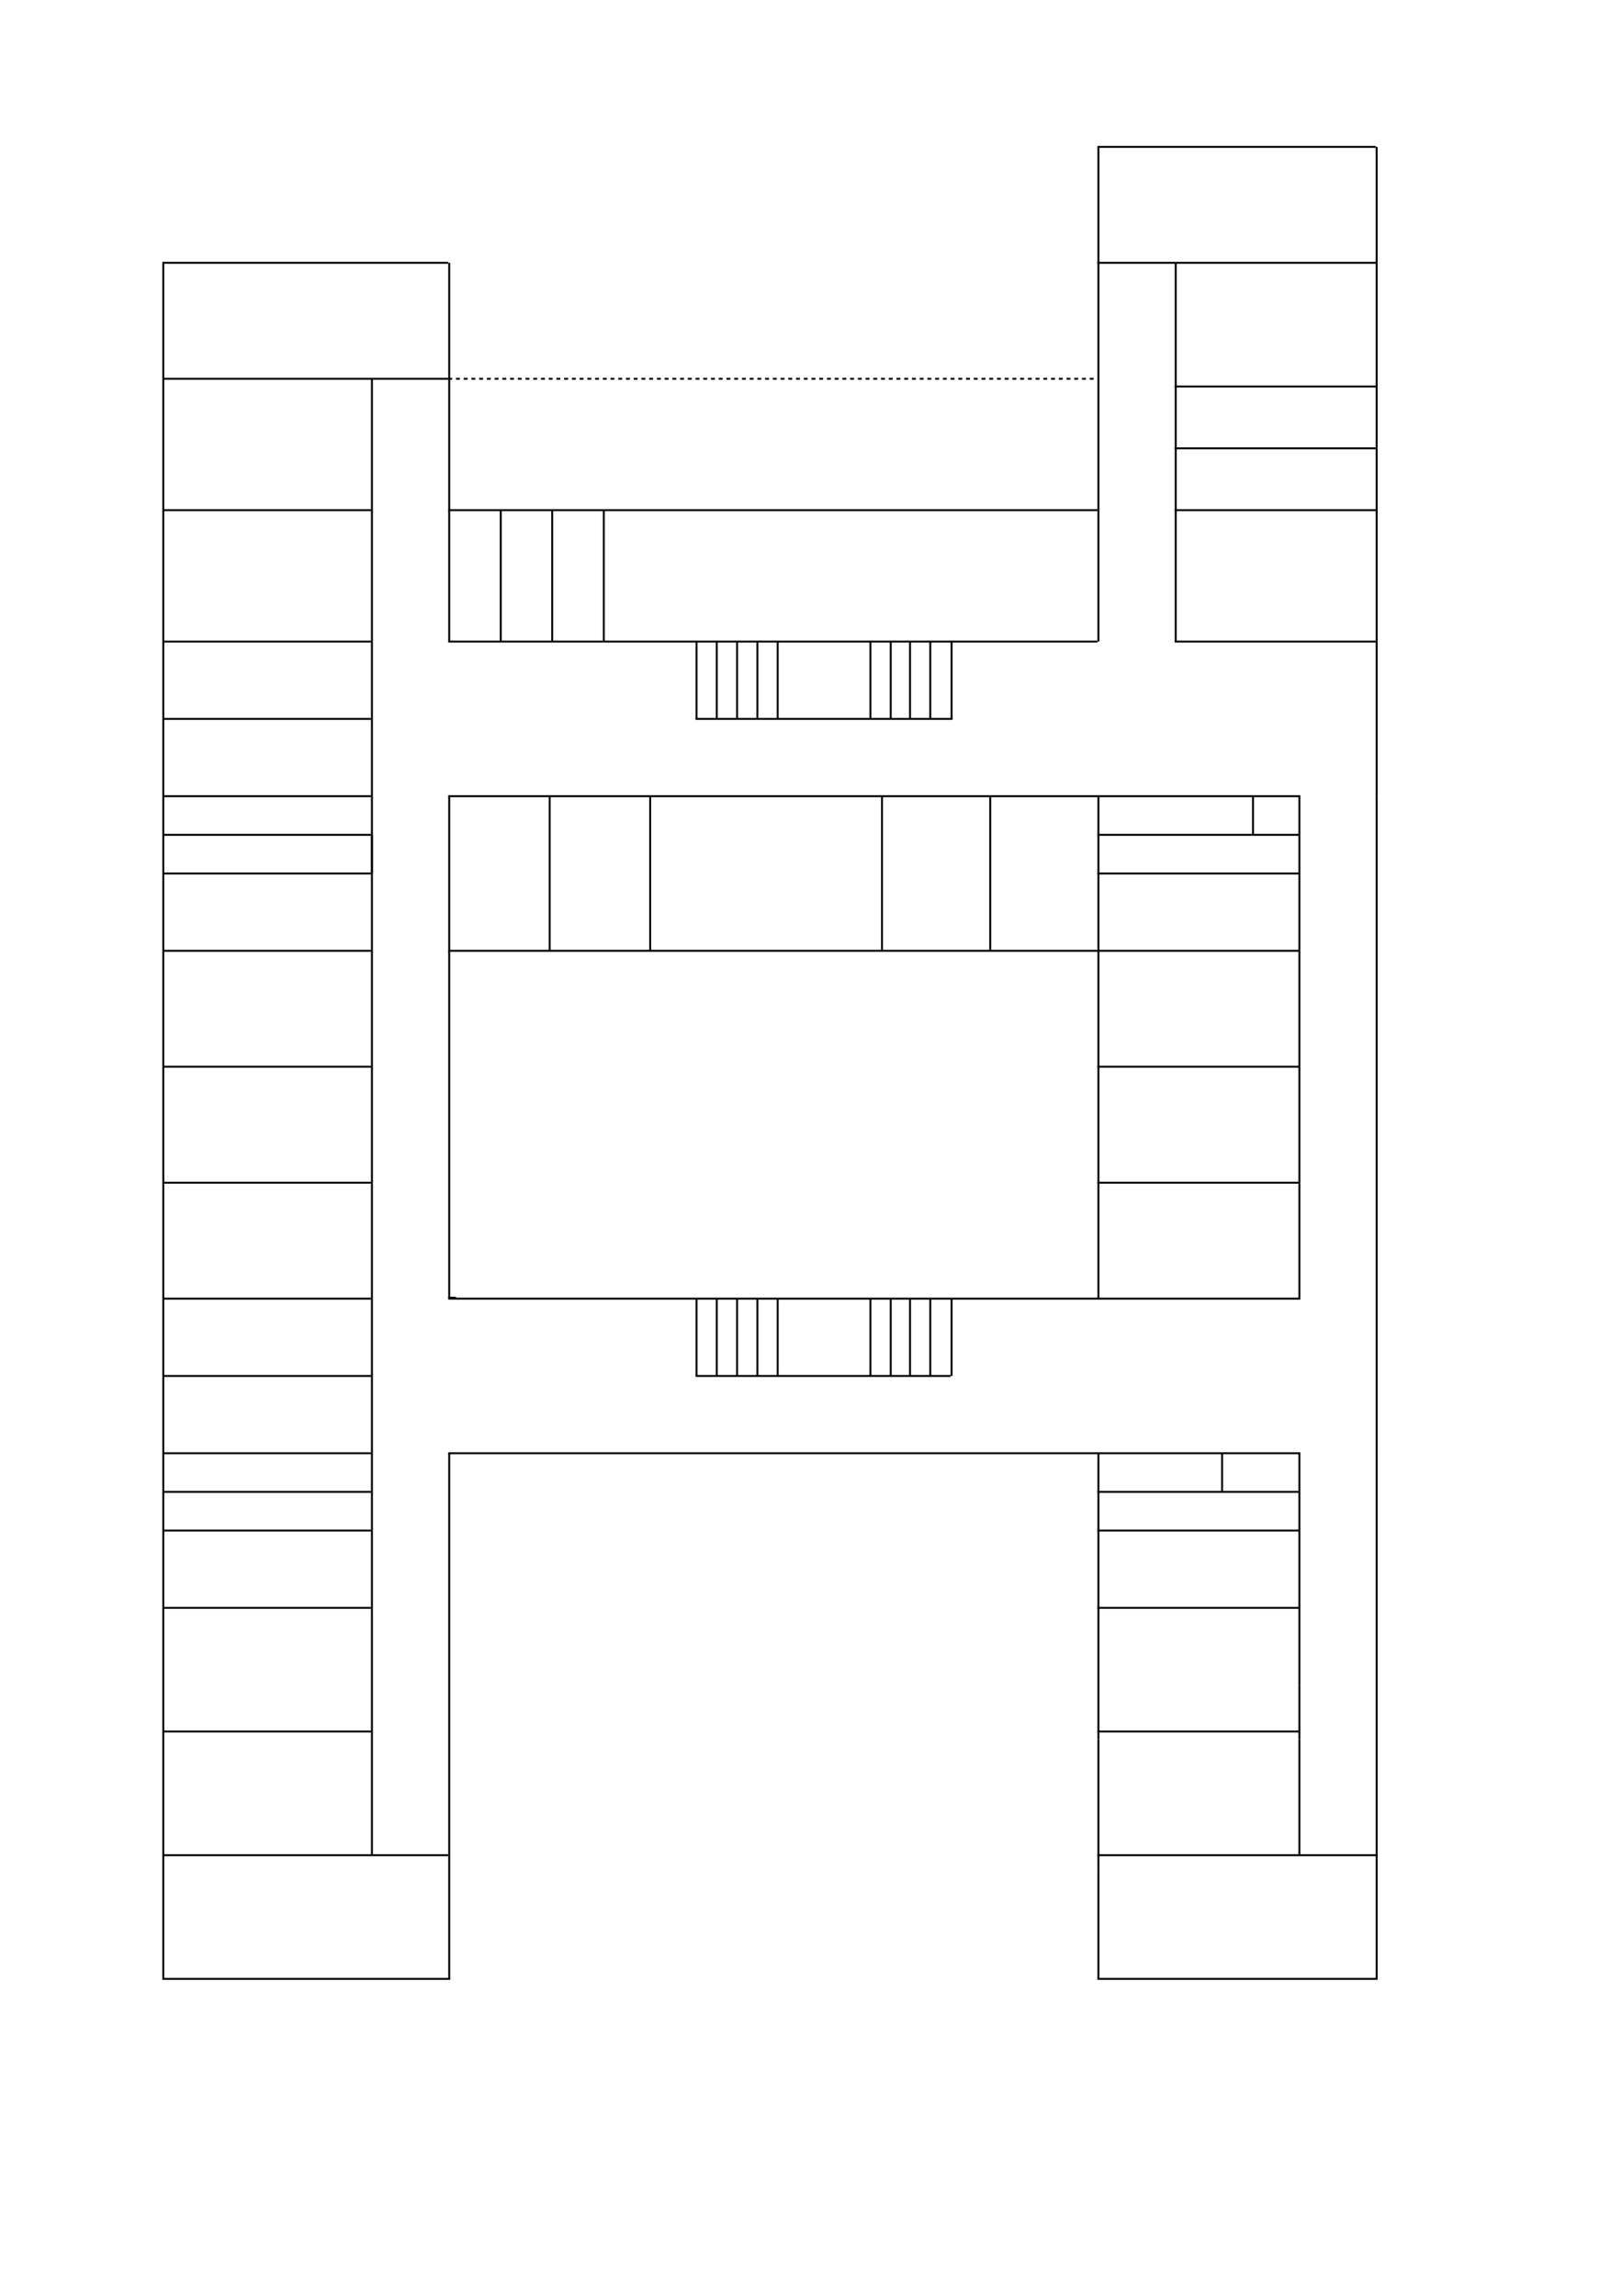 <svg width="210" height="297" viewBox="0 0 210 297" fill="none" xmlns="http://www.w3.org/2000/svg">
<rect width="210" height="297" fill="white"/>
<line x1="21.125" y1="34" x2="21.125" y2="256.125" stroke="black" stroke-width="0.25"/>
<line x1="48.125" y1="49" x2="48.125" y2="240" stroke="black" stroke-width="0.25"/>
<line x1="58" y1="167.875" x2="59" y2="167.875" stroke="black" stroke-width="0.25"/>
<line x1="178.125" y1="19" x2="178.125" y2="83" stroke="black" stroke-width="0.25"/>
<line x1="142.125" y1="19" x2="142.125" y2="83" stroke="black" stroke-width="0.25"/>
<line x1="152.125" y1="66" x2="152.125" y2="83" stroke="black" stroke-width="0.25"/>
<line x1="168.125" y1="103" x2="168.125" y2="168" stroke="black" stroke-width="0.25"/>
<line x1="158.125" y1="188" x2="158.125" y2="193" stroke="black" stroke-width="0.25"/>
<line x1="142.125" y1="188" x2="142.125" y2="198" stroke="black" stroke-width="0.25"/>
<line x1="142.125" y1="198" x2="142.125" y2="208" stroke="black" stroke-width="0.25"/>
<line x1="168.125" y1="225" x2="168.125" y2="240" stroke="black" stroke-width="0.25"/>
<line x1="168.125" y1="188" x2="168.125" y2="208" stroke="black" stroke-width="0.25"/>
<line x1="168.125" y1="208" x2="168.125" y2="218" stroke="black" stroke-width="0.25"/>
<line x1="168.125" y1="218" x2="168.125" y2="225" stroke="black" stroke-width="0.25"/>
<line x1="178.125" y1="168" x2="178.125" y2="188" stroke="black" stroke-width="0.25"/>
<line x1="142.125" y1="108" x2="142.125" y2="113" stroke="black" stroke-width="0.25"/>
<line x1="142.125" y1="103" x2="142.125" y2="108" stroke="black" stroke-width="0.25"/>
<line x1="142.125" y1="113" x2="142.125" y2="123" stroke="black" stroke-width="0.25"/>
<line x1="142.125" y1="123" x2="142.125" y2="138" stroke="black" stroke-width="0.25"/>
<line x1="142.125" y1="138" x2="142.125" y2="153" stroke="black" stroke-width="0.25"/>
<line x1="142.125" y1="153" x2="142.125" y2="168" stroke="black" stroke-width="0.25"/>
<line x1="128.125" y1="103" x2="128.125" y2="123" stroke="black" stroke-width="0.25"/>
<line x1="58.125" y1="123" x2="58.125" y2="168" stroke="black" stroke-width="0.25"/>
<line x1="58.125" y1="188" x2="58.125" y2="256" stroke="black" stroke-width="0.25"/>
<line x1="100.625" y1="168" x2="100.625" y2="178" stroke="black" stroke-width="0.25"/>
<line x1="112.625" y1="168" x2="112.625" y2="178" stroke="black" stroke-width="0.25"/>
<line x1="115.25" y1="168" x2="115.25" y2="178" stroke="black" stroke-width="0.25"/>
<line x1="117.75" y1="168" x2="117.75" y2="178" stroke="black" stroke-width="0.25"/>
<line x1="120.37" y1="168" x2="120.37" y2="178" stroke="black" stroke-width="0.25"/>
<line x1="123.125" y1="168" x2="123.125" y2="178" stroke="black" stroke-width="0.25"/>
<line x1="58.125" y1="103" x2="58.125" y2="123" stroke="black" stroke-width="0.25"/>
<line x1="71.125" y1="103" x2="71.125" y2="123" stroke="black" stroke-width="0.25"/>
<line x1="84.125" y1="103" x2="84.125" y2="123" stroke="black" stroke-width="0.25"/>
<line x1="114.125" y1="103" x2="114.125" y2="123" stroke="black" stroke-width="0.25"/>
<line x1="48.125" y1="108" x2="48.125" y2="113" stroke="black" stroke-width="0.25"/>
<line x1="162.125" y1="103" x2="162.125" y2="108" stroke="black" stroke-width="0.25"/>
<line x1="178.125" y1="103" x2="178.125" y2="168" stroke="black" stroke-width="0.25"/>
<line x1="58.125" y1="49" x2="58.125" y2="83" stroke="black" stroke-width="0.25"/>
<line x1="58.125" y1="34" x2="58.125" y2="49" stroke="black" stroke-width="0.25"/>
<line x1="152.125" y1="34" x2="152.125" y2="50" stroke="black" stroke-width="0.25"/>
<line x1="152.125" y1="58" x2="152.125" y2="66" stroke="black" stroke-width="0.25"/>
<line x1="152.125" y1="50" x2="152.125" y2="58" stroke="black" stroke-width="0.25"/>
<line x1="178.125" y1="83" x2="178.125" y2="103" stroke="black" stroke-width="0.25"/>
<line x1="78.125" y1="66" x2="78.125" y2="83" stroke="black" stroke-width="0.25"/>
<line x1="64.788" y1="66" x2="64.788" y2="83" stroke="black" stroke-width="0.25"/>
<line x1="71.452" y1="66" x2="71.452" y2="83" stroke="black" stroke-width="0.25"/>
<path d="M21 34H58" stroke="black" stroke-width="0.25"/>
<path d="M21 49L58 49" stroke="black" stroke-width="0.25"/>
<path d="M58 66H142" stroke="black" stroke-width="0.25"/>
<path d="M58 83H78" stroke="black" stroke-width="0.25"/>
<path d="M58 49L142 49" stroke="black" stroke-width="0.25" stroke-dasharray="0.5 0.5"/>
<path d="M78 83H142" stroke="black" stroke-width="0.25"/>
<line x1="90.125" y1="83" x2="90.125" y2="93" stroke="black" stroke-width="0.25"/>
<line x1="100.625" y1="83" x2="100.625" y2="93" stroke="black" stroke-width="0.25"/>
<line x1="98" y1="83" x2="98" y2="93" stroke="black" stroke-width="0.25"/>
<line x1="95.37" y1="83" x2="95.37" y2="93" stroke="black" stroke-width="0.25"/>
<line x1="92.74" y1="83" x2="92.74" y2="93" stroke="black" stroke-width="0.25"/>
<line x1="90.125" y1="168" x2="90.125" y2="178" stroke="black" stroke-width="0.25"/>
<line x1="98" y1="168" x2="98" y2="178" stroke="black" stroke-width="0.25"/>
<line x1="95.37" y1="168" x2="95.37" y2="178" stroke="black" stroke-width="0.25"/>
<line x1="92.74" y1="168" x2="92.74" y2="178" stroke="black" stroke-width="0.25"/>
<line x1="112.625" y1="83" x2="112.625" y2="93" stroke="black" stroke-width="0.25"/>
<line x1="115.25" y1="83" x2="115.25" y2="93" stroke="black" stroke-width="0.25"/>
<line x1="117.75" y1="83" x2="117.75" y2="93" stroke="black" stroke-width="0.25"/>
<line x1="120.37" y1="83" x2="120.37" y2="93" stroke="black" stroke-width="0.25"/>
<line x1="123.125" y1="83" x2="123.125" y2="93" stroke="black" stroke-width="0.25"/>
<path d="M90 93H123.25" stroke="black" stroke-width="0.25"/>
<path d="M58 103L168.25 103" stroke="black" stroke-width="0.25"/>
<path d="M21 103H48" stroke="black" stroke-width="0.25"/>
<path d="M21 83H48" stroke="black" stroke-width="0.25"/>
<path d="M21 93H48" stroke="black" stroke-width="0.25"/>
<path d="M21 66H48" stroke="black" stroke-width="0.25"/>
<path d="M142 108L162 108" stroke="black" stroke-width="0.25"/>
<path d="M152 66L178 66" stroke="black" stroke-width="0.25"/>
<path d="M152 58L178 58" stroke="black" stroke-width="0.25"/>
<path d="M152 50L178 50" stroke="black" stroke-width="0.25"/>
<path d="M142 34L178 34" stroke="black" stroke-width="0.25"/>
<path d="M142 19L178 19" stroke="black" stroke-width="0.25"/>
<path d="M152 83L178 83" stroke="black" stroke-width="0.25"/>
<path d="M162 108L168 108" stroke="black" stroke-width="0.25"/>
<path d="M142 113L168 113" stroke="black" stroke-width="0.25"/>
<path d="M142 123L168 123" stroke="black" stroke-width="0.25"/>
<path d="M142 138L168 138" stroke="black" stroke-width="0.25"/>
<path d="M21 138L48 138" stroke="black" stroke-width="0.25"/>
<path d="M21 153L48 153" stroke="black" stroke-width="0.25"/>
<path d="M21 168L48 168" stroke="black" stroke-width="0.25"/>
<path d="M21 178L48 178" stroke="black" stroke-width="0.25"/>
<path d="M21 188L48 188" stroke="black" stroke-width="0.25"/>
<path d="M21 193L48 193" stroke="black" stroke-width="0.25"/>
<path d="M21 198L48 198" stroke="black" stroke-width="0.25"/>
<path d="M21 208L48 208" stroke="black" stroke-width="0.25"/>
<path d="M21 224L48 224" stroke="black" stroke-width="0.25"/>
<path d="M58 188H168.25" stroke="black" stroke-width="0.25"/>
<path d="M142 153L168 153" stroke="black" stroke-width="0.25"/>
<path d="M142 193L168.25 193" stroke="black" stroke-width="0.25"/>
<path d="M142 198L168.25 198" stroke="black" stroke-width="0.25"/>
<path d="M142 208L168.25 208" stroke="black" stroke-width="0.25"/>
<path d="M142 224L168.25 224" stroke="black" stroke-width="0.25"/>
<path d="M142 240H178" stroke="black" stroke-width="0.25"/>
<path d="M142 256H178.25" stroke="black" stroke-width="0.25"/>
<path d="M58 168H168.25" stroke="black" stroke-width="0.25"/>
<path d="M90 178H123" stroke="black" stroke-width="0.25"/>
<path d="M58 123L142 123" stroke="black" stroke-width="0.25"/>
<path d="M21 123L48 123" stroke="black" stroke-width="0.25"/>
<path d="M21 108H48" stroke="black" stroke-width="0.25"/>
<path d="M21 113H48" stroke="black" stroke-width="0.25"/>
<path d="M21 240H58" stroke="black" stroke-width="0.25"/>
<path d="M21.25 256H58.25" stroke="black" stroke-width="0.25"/>
<line x1="142.125" y1="225" x2="142.125" y2="242" stroke="black" stroke-width="0.25"/>
<line x1="142.125" y1="242" x2="142.125" y2="256" stroke="black" stroke-width="0.25"/>
<line x1="178.125" y1="188" x2="178.125" y2="256" stroke="black" stroke-width="0.25"/>
<line x1="142.125" y1="208" x2="142.125" y2="225" stroke="black" stroke-width="0.25"/>
</svg>
